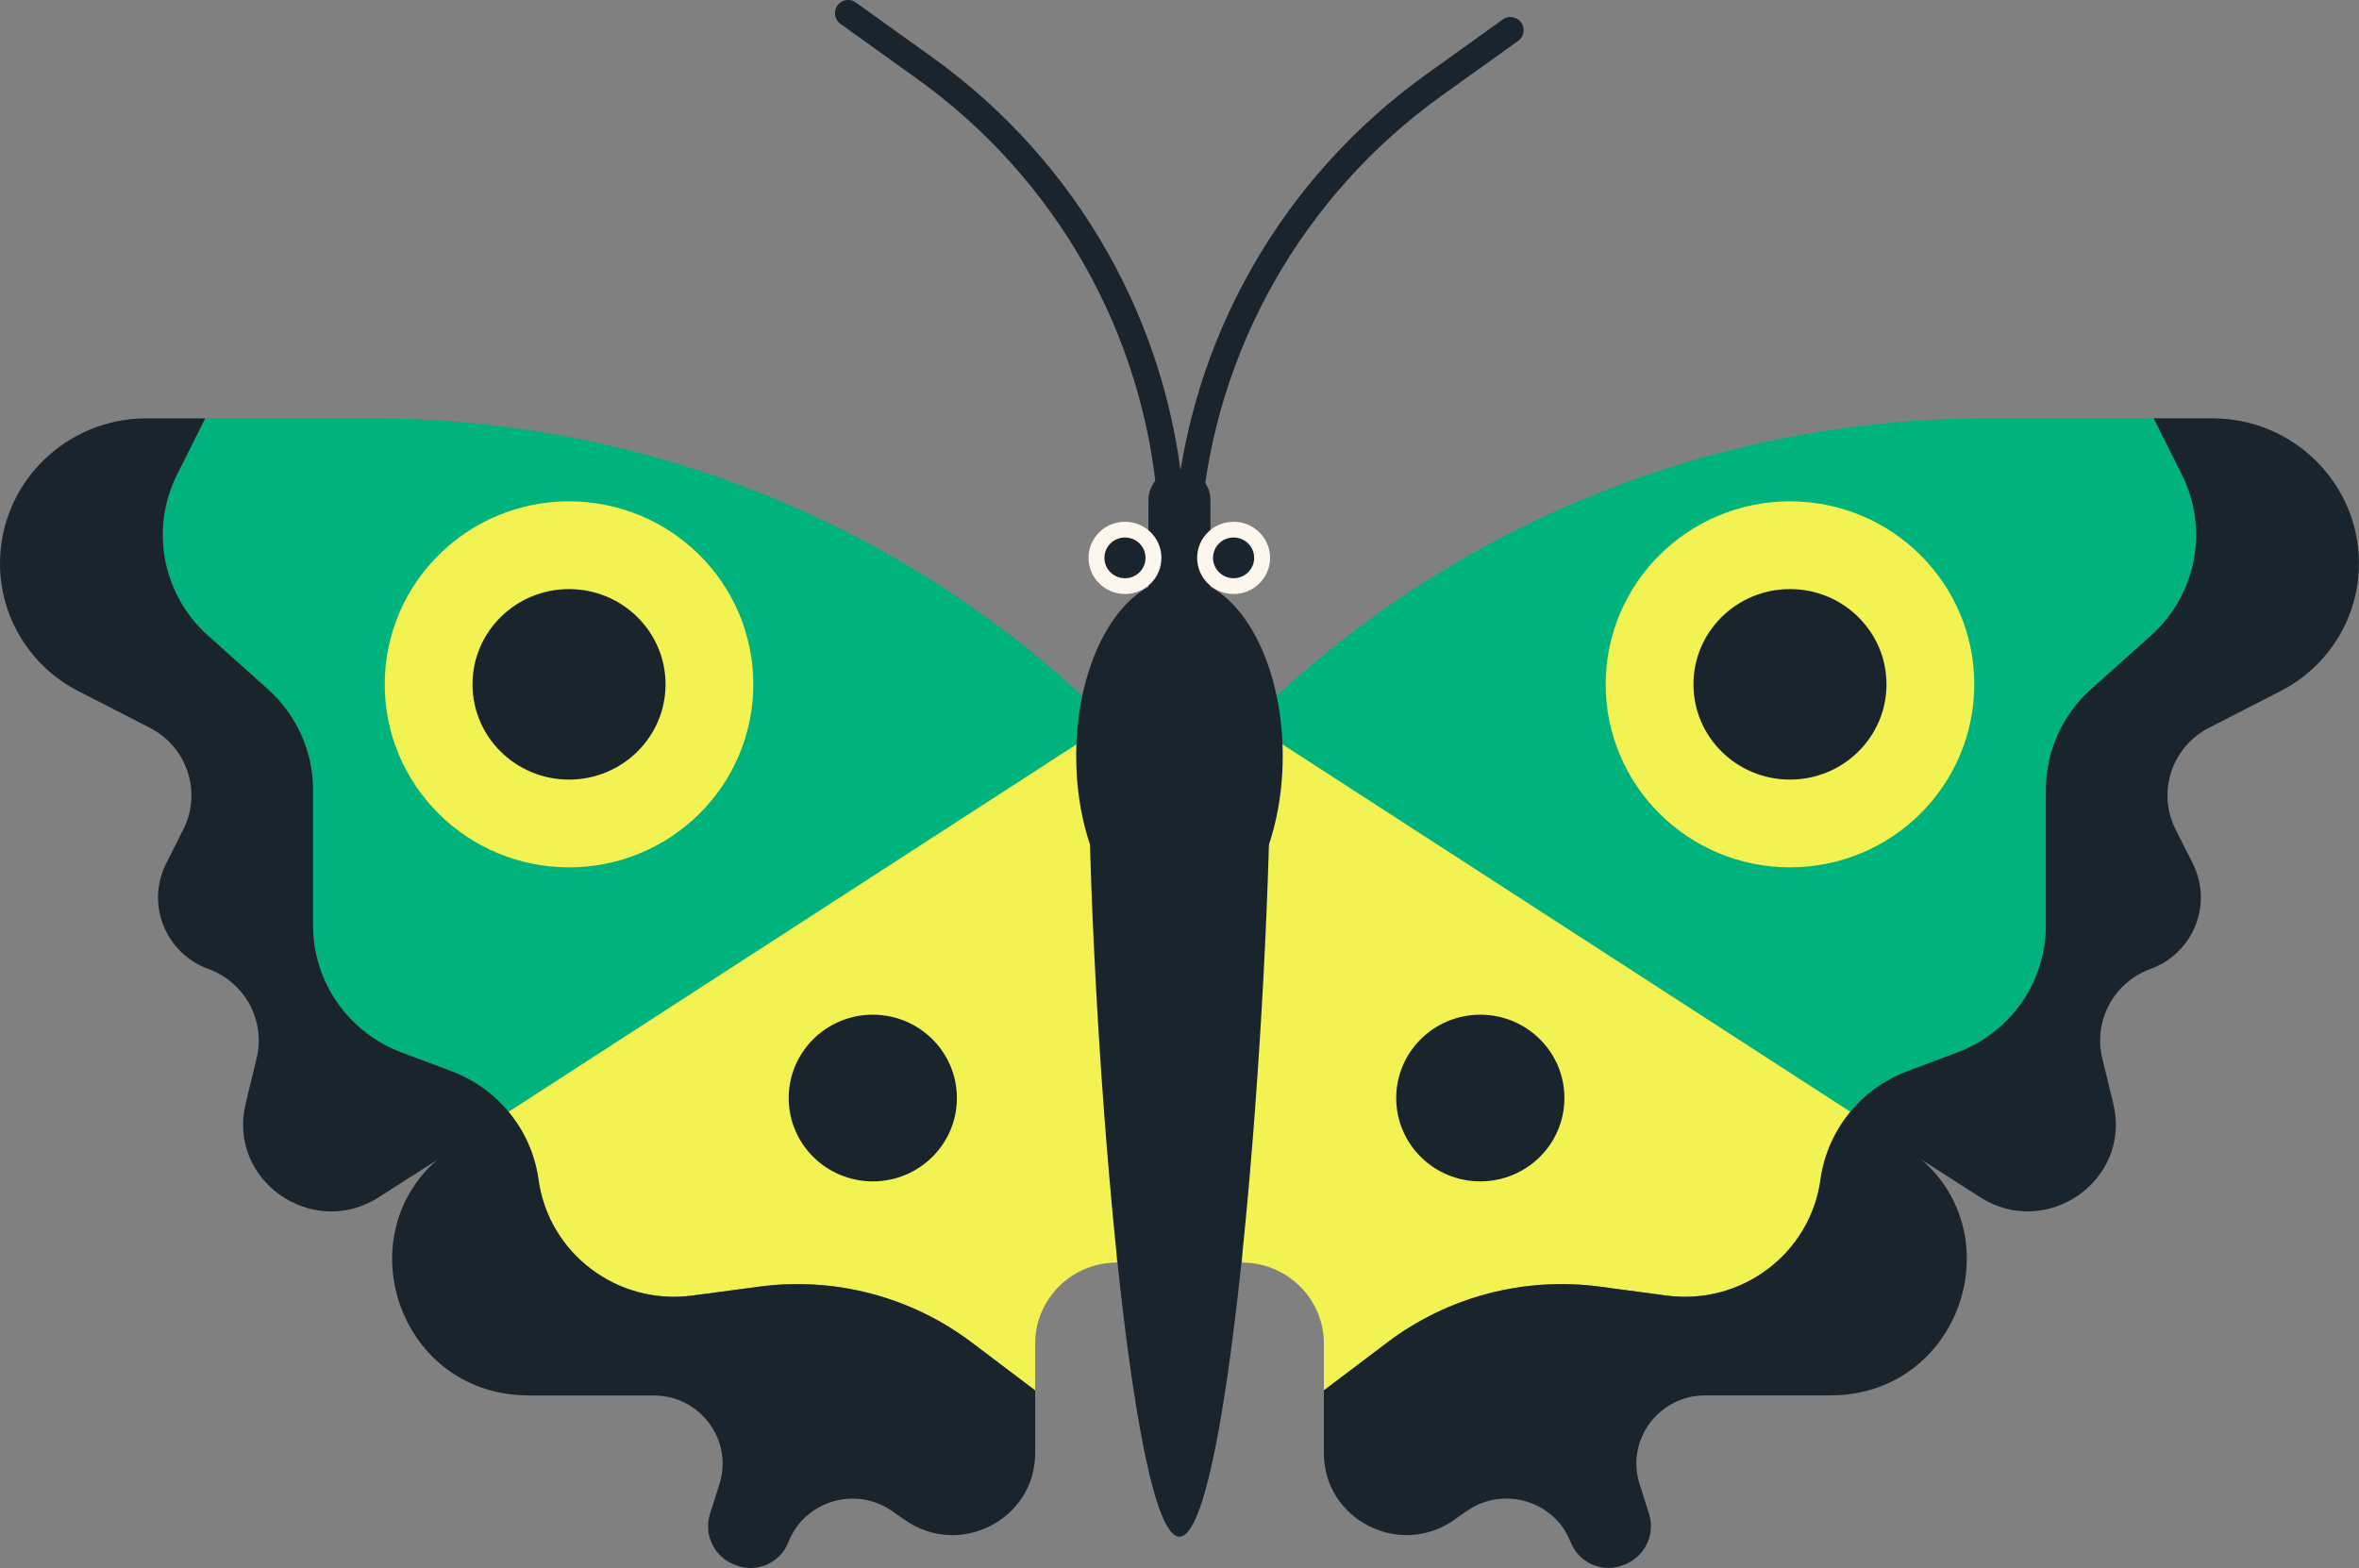 <svg version="1.1" xmlns="http://www.w3.org/2000/svg" xmlns:xlink="http://www.w3.org/1999/xlink" width="94.049" height="62.523" viewBox="0,0,94.049,62.523"><rect x="0" y="0" width="94.049" height="62.523" fill="#808080" stroke="none"/><g transform="translate(-192.976,-148.476)"><g data-paper-data="{&quot;isPaintingLayer&quot;:true}" fill-rule="evenodd" stroke-linejoin="miter" stroke-miterlimit="10" stroke-dasharray="" stroke-dashoffset="0" style="mix-blend-mode: normal"><g stroke-linecap="butt"><path d="M201.265,173.815c-1.814,-1.624 -2.316,-4.246 -1.229,-6.416l1.123,-2.242h6.637c10.958,0 21.471,4.295 29.246,11.947l0.344,0.339l-24.083,15.426c-0.601,-0.747 -1.401,-1.335 -2.334,-1.685l-1.984,-0.744c-2.122,-0.795 -3.526,-2.809 -3.526,-5.057v-5.412c0,-1.529 -0.653,-2.987 -1.799,-4.012l-2.394,-2.144" fill="#00b27b" stroke="none" stroke-width="1"/><path d="M192.976,170.947c0,-3.197 2.616,-5.789 5.842,-5.789h2.341l-1.123,2.242c-1.087,2.17 -0.585,4.792 1.229,6.416l2.394,2.144c1.145,1.025 1.799,2.483 1.799,4.012v5.412c0,2.248 1.404,4.261 3.526,5.057l1.984,0.744c0.934,0.35 1.734,0.939 2.334,1.685l-5.221,3.344c-2.657,1.702 -6.049,-0.679 -5.312,-3.727l0.439,-1.814c0.362,-1.498 -0.464,-3.027 -1.923,-3.559c-1.715,-0.625 -2.501,-2.589 -1.683,-4.209l0.682,-1.353c0.75,-1.486 0.156,-3.292 -1.332,-4.055l-2.854,-1.464c-1.918,-0.984 -3.123,-2.946 -3.123,-5.087" fill="#19242d" stroke="none" stroke-width="1"/><path d="M214.444,195.509c-0.139,-1.011 -0.562,-1.94 -1.192,-2.7l24.135,-15.619l0.119,21.631c-1.801,0 -3.26,1.447 -3.26,3.231v1.865l-2.534,-1.915c-2.415,-1.825 -5.462,-2.624 -8.472,-2.222l-2.661,0.355c-2.983,0.398 -5.727,-1.672 -6.135,-4.627" fill="#f2f253" stroke="none" stroke-width="1"/><path d="M214.061,204.118c-5.41,0 -7.505,-6.975 -2.975,-9.907l2.166,-1.401c0.631,0.76 1.053,1.689 1.192,2.7c0.407,2.955 3.152,5.025 6.135,4.627l2.661,-0.355c3.01,-0.402 6.057,0.398 8.472,2.222l2.534,1.915v2.502c0,2.642 -3.004,4.188 -5.186,2.669l-0.517,-0.36c-1.46,-1.017 -3.497,-0.404 -4.139,1.246c-0.329,0.846 -1.302,1.252 -2.142,0.895l-0.048,-0.02c-0.786,-0.334 -1.189,-1.204 -0.932,-2.012l0.376,-1.181c0.557,-1.753 -0.763,-3.537 -2.618,-3.537h-4.977" fill="#19242d" stroke="none" stroke-width="1"/><path d="M221.26,175.764c0,3.064 -2.506,5.548 -5.598,5.548c-3.092,0 -5.598,-2.484 -5.598,-5.548c0,-3.064 2.506,-5.548 5.598,-5.548c3.092,0 5.598,2.484 5.598,5.548" fill="#19242d" stroke="none" stroke-width="1"/><path d="M221.26,175.764c0,3.064 -2.506,5.548 -5.598,5.548c-3.092,0 -5.598,-2.484 -5.598,-5.548c0,-3.064 2.506,-5.548 5.598,-5.548c3.092,0 5.598,2.484 5.598,5.548z" fill="none" stroke="#f2f253" stroke-width="3.5"/><path d="M231.126,192.26c0,1.836 -1.501,3.323 -3.353,3.323c-1.852,0 -3.353,-1.488 -3.353,-3.323c0,-1.835 1.501,-3.323 3.353,-3.323c1.852,0 3.353,1.488 3.353,3.323" fill="#19242d" stroke="none" stroke-width="1"/></g><g stroke-linecap="butt"><path d="M269.032,191.184c-0.934,0.35 -1.734,0.939 -2.334,1.685l-24.083,-15.426l0.344,-0.339c7.775,-7.652 18.289,-11.947 29.247,-11.947h6.637l1.123,2.242c1.087,2.17 0.584,4.792 -1.229,6.416l-2.395,2.144c-1.145,1.025 -1.798,2.483 -1.798,4.012v5.412c0,2.248 -1.404,4.262 -3.526,5.057l-1.984,0.744" fill="#00b27b" stroke="none" stroke-width="1"/><path d="M277.23,192.486c0.738,3.048 -2.655,5.429 -5.312,3.727l-5.221,-3.344c0.601,-0.746 1.401,-1.335 2.334,-1.685l1.984,-0.744c2.122,-0.795 3.526,-2.809 3.526,-5.057v-5.412c0,-1.529 0.653,-2.987 1.799,-4.012l2.394,-2.144c1.814,-1.624 2.316,-4.246 1.229,-6.416l-1.123,-2.242h2.341c3.227,0 5.842,2.592 5.842,5.789c0,2.141 -1.205,4.103 -3.123,5.086l-2.854,1.464c-1.488,0.763 -2.082,2.57 -1.332,4.055l0.682,1.353c0.817,1.62 0.032,3.584 -1.684,4.209c-1.458,0.531 -2.285,2.061 -1.923,3.559l0.439,1.814" fill="#19242d" stroke="none" stroke-width="1"/><path d="M256.761,199.781c-3.009,-0.402 -6.056,0.397 -8.471,2.222l-2.533,1.915v-1.865c0,-1.784 -1.46,-3.231 -3.261,-3.231l0.119,-21.631l24.135,15.619c-0.631,0.76 -1.053,1.689 -1.192,2.7c-0.407,2.955 -3.152,5.025 -6.135,4.627l-2.661,-0.355" fill="#f2f253" stroke="none" stroke-width="1"/><path d="M250.941,209.089c-2.181,1.52 -5.185,-0.026 -5.185,-2.669v-2.502l2.533,-1.915c2.415,-1.825 5.462,-2.624 8.471,-2.222l2.661,0.355c2.983,0.398 5.727,-1.672 6.135,-4.627c0.139,-1.011 0.562,-1.94 1.192,-2.7l2.165,1.401c4.53,2.932 2.435,9.907 -2.975,9.907h-4.977c-1.855,0 -3.175,1.784 -2.618,3.537l0.376,1.181c0.257,0.809 -0.146,1.678 -0.932,2.012l-0.048,0.02c-0.841,0.357 -1.813,-0.049 -2.143,-0.895c-0.642,-1.65 -2.679,-2.263 -4.139,-1.246l-0.517,0.36" fill="#19242d" stroke="none" stroke-width="1"/><path d="M258.74,175.764c0,-3.064 2.506,-5.548 5.598,-5.548c3.092,0 5.598,2.484 5.598,5.548c0,3.064 -2.506,5.548 -5.598,5.548c-3.092,0 -5.598,-2.484 -5.598,-5.548" fill="#19242d" stroke="none" stroke-width="1"/><path d="M264.339,170.216c3.092,0 5.598,2.484 5.598,5.548c0,3.064 -2.506,5.548 -5.598,5.548c-3.092,0 -5.598,-2.484 -5.598,-5.548c0,-3.064 2.506,-5.548 5.598,-5.548z" fill="none" stroke="#f2f253" stroke-width="3.5"/><path d="M255.346,192.26c0,1.836 -1.501,3.323 -3.353,3.323c-1.852,0 -3.353,-1.488 -3.353,-3.323c0,-1.835 1.501,-3.323 3.353,-3.323c1.852,0 3.353,1.488 3.353,3.323" fill="#19242d" stroke="none" stroke-width="1"/></g><g><path d="M226.789,149.001l3.046,2.184c5.664,4.061 9.25,10.376 9.811,17.283l0.346,4.263" fill="none" stroke="#19242d" stroke-width="1.05" stroke-linecap="round"/><path d="M239.992,173.41l0.346,-4.264c0.561,-6.906 4.146,-13.222 9.811,-17.282l3.046,-2.184" fill="none" stroke="#19242d" stroke-width="1.05" stroke-linecap="round"/><path d="M239.999,175.171c-0.679,0 -1.235,-0.551 -1.235,-1.224v-5.536c0,-0.673 0.556,-1.224 1.235,-1.224c0.679,0 1.235,0.551 1.235,1.224v5.536c0,0.673 -0.556,1.224 -1.235,1.224" fill="#19242d" stroke="none" stroke-width="1" stroke-linecap="butt"/><path d="M243.629,178.156c0,10.478 -1.625,31.595 -3.63,31.595c-2.005,0 -3.63,-21.116 -3.63,-31.595c0,-3.321 1.625,-6.35 3.63,-6.35c2.005,0 3.63,3.534 3.63,6.35" fill="#19242d" stroke="none" stroke-width="1" stroke-linecap="butt"/><path d="M244.116,178.621c0,3.904 -1.843,7.068 -4.117,7.068c-2.274,0 -4.117,-3.165 -4.117,-7.068c0,-3.904 1.843,-7.068 4.117,-7.068c2.274,0 4.117,3.165 4.117,7.068" fill="#19242d" stroke="none" stroke-width="1" stroke-linecap="butt"/><path d="M239.28,170.721c0,0.796 -0.651,1.441 -1.453,1.441c-0.803,0 -1.454,-0.645 -1.454,-1.441c0,-0.795 0.651,-1.44 1.454,-1.44c0.802,0 1.453,0.645 1.453,1.44" fill="#fcf6ed" stroke="none" stroke-width="1" stroke-linecap="butt"/><path d="M243.611,170.721c0,0.796 -0.651,1.441 -1.453,1.441c-0.803,0 -1.454,-0.645 -1.454,-1.441c0,-0.795 0.651,-1.44 1.454,-1.44c0.802,0 1.453,0.645 1.453,1.44" fill="#fcf6ed" stroke="none" stroke-width="1" stroke-linecap="butt"/><path d="M238.647,170.721c0,0.449 -0.367,0.812 -0.82,0.812c-0.453,0 -0.82,-0.364 -0.82,-0.812c0,-0.449 0.367,-0.812 0.82,-0.812c0.453,0 0.82,0.364 0.82,0.812" fill="#19242d" stroke="none" stroke-width="1" stroke-linecap="butt"/><path d="M242.977,170.721c0,0.449 -0.367,0.812 -0.82,0.812c-0.453,0 -0.82,-0.364 -0.82,-0.812c0,-0.449 0.367,-0.812 0.82,-0.812c0.453,0 0.82,0.364 0.82,0.812" fill="#19242d" stroke="none" stroke-width="1" stroke-linecap="butt"/></g></g></g></svg>